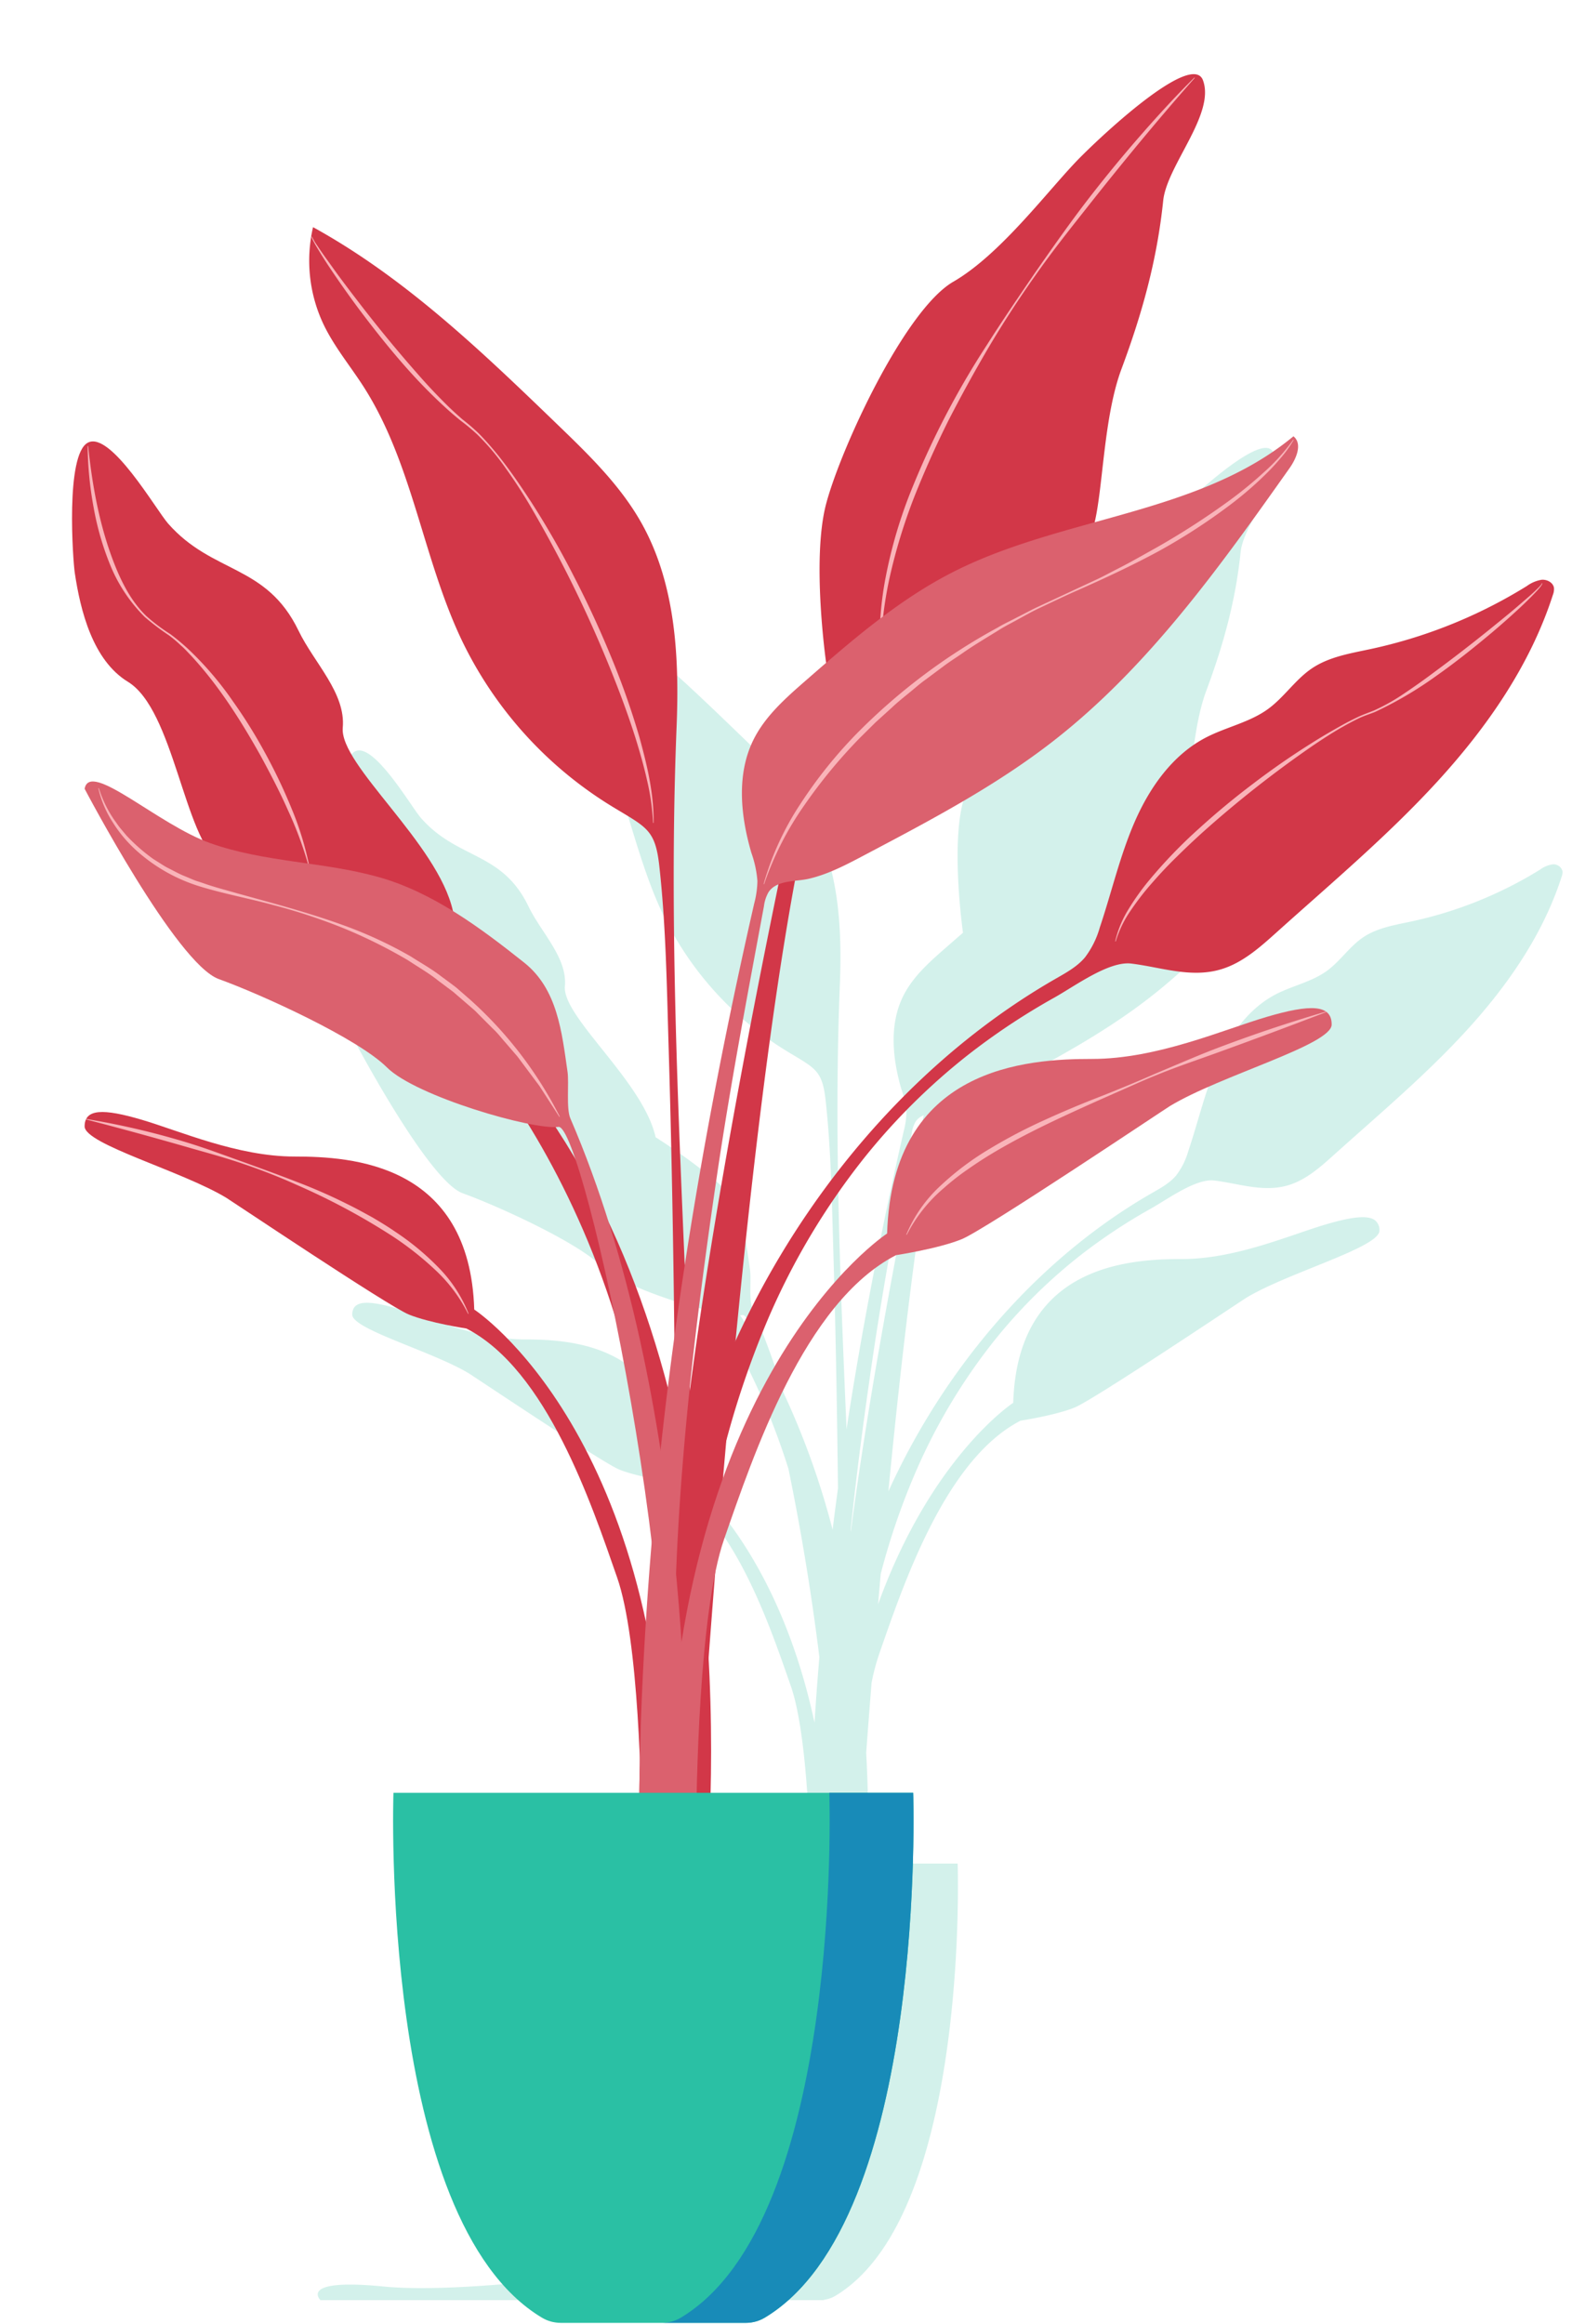 <svg xmlns="http://www.w3.org/2000/svg" width="113" height="167" viewBox="0 0 113 167" fill="none"><path opacity=".5" d="M112.316 62.606a.664.664 0 0 0-.727-.486c-.319.052-.62.18-.879.372a29.283 29.283 0 0 1-9.248 3.727c-1.197.257-2.45.455-3.467 1.136-.986.662-1.65 1.715-2.61 2.413-1.098.8-2.49 1.069-3.694 1.697-1.955 1.022-3.305 2.938-4.19 4.96-.883 2.02-1.373 4.19-2.077 6.28a5.291 5.291 0 0 1-.883 1.776c-.463.545-1.109.898-1.73 1.254-7.693 4.418-13.884 11.441-17.914 19.294a55.497 55.497 0 0 0-1.039 2.148c.952-9.828 2.13-19.72 3.518-27.241.282-.034.558-.06.793-.113 1.243-.282 2.4-.918 3.518-1.508 3.787-1.999 7.596-4.012 10.975-6.641 5.646-4.391 9.863-10.316 13.995-16.154.382-.54.736-1.344.327-1.807a.757.757 0 0 0-.09-.087c-3.336 2.764-7.544 3.916-11.771 5.09.508-2.176.539-6.26 1.59-9.078 1.228-3.297 2.105-6.458 2.467-9.958.216-2.083 3.09-5.114 2.36-7.121-.604-1.66-5.43 2.715-7.24 4.525-1.811 1.81-4.677 5.732-7.543 7.391-2.866 1.659-6.637 9.804-7.527 13.123-.846 3.152-.085 8.872-.007 9.436-.41.353-.818.708-1.224 1.064-1.18 1.029-2.39 2.096-3.082 3.5-1.012 2.049-.76 4.501-.117 6.694.19.534.31 1.09.355 1.655a5.56 5.56 0 0 1-.193 1.342c-1.619 7.1-3.01 14.238-4.11 21.42-.457-10.646-.908-21.318-.483-31.88.167-4.142-.056-8.482-2.092-12.093-1.252-2.22-3.111-4.022-4.945-5.79-4.48-4.324-9.032-8.699-14.487-11.7a8.798 8.798 0 0 0 .62 5.751c.634 1.33 1.592 2.474 2.386 3.715 2.886 4.515 3.49 10.114 5.786 14.956a23.405 23.405 0 0 0 8.916 9.87c1.057.645 1.707.982 2.12 1.467.375.44.556 1.004.67 2.033.397 3.548.447 7.152.554 10.718.173 5.733.273 11.468.339 17.205-.134.989-.263 1.98-.386 2.971a56.954 56.954 0 0 0-3.499-9.776 63.832 63.832 0 0 0-2.271-6.157c-.256-.593-.07-2.076-.169-2.762-.335-2.337-.591-4.885-2.56-6.453a44.06 44.06 0 0 0-4.223-3.055c-.892-4.018-6.721-8.642-6.523-10.855.184-2.053-1.701-3.841-2.615-5.734-1.914-3.97-5.081-3.343-7.726-6.35-.704-.8-3.4-5.492-4.749-4.788-1.342.7-.885 6.976-.778 7.696.334 2.246 1.064 5.185 3.147 6.459 2.225 1.36 3.032 6.667 4.413 9.37-3.038-1.286-6.69-4.66-6.977-3.035 0 0 5.43 10.358 7.944 11.264 2.514.906 8.246 3.518 9.955 5.229 1.309 1.309 5.69 2.796 8.345 3.33a50.37 50.37 0 0 1 5.111 11.241 173.207 173.207 0 0 1 2.224 13.536 222.57 222.57 0 0 0-.285 3.724l-.063.982c-2.964-13.792-10.162-18.483-10.162-18.483-.265-8.66-7.271-9.055-10.642-9.055-3.372 0-6.809-1.52-9.055-2.182-1.874-.55-2.963-.64-3.275-.042h-.004l-.003.015a.946.946 0 0 0-.09.425c0 1.057 5.777 2.642 8.396 4.23.33.2 9.584 6.412 10.807 6.907 1.223.496 3.404.827 3.404.827 4.76 2.445 7.403 10.378 8.924 14.74.84 2.412 1.196 7.066 1.345 10.746-.01.441-.018.884-.024 1.326-.004.224-.01.448-.012.672H38.07s-.73 21.206 6.572 29.218c-1.563.293-11.814 1.697-17.056 1.179-6.181-.61-4.553.977-4.553.977h36.224l-.073-.017c.013 0 .025 0 .038-.003l.035-.007a2.159 2.159 0 0 0 .791-.281c8.155-4.882 8.807-23.642 8.812-29.386 0-1.063-.02-1.68-.02-1.68h-6.458a100.99 100.99 0 0 0-.118-7.964c.12-1.621.25-3.3.387-5.024.132-.685.309-1.36.53-2.022 1.734-4.978 4.751-14.028 10.181-16.818 0 0 2.49-.378 3.884-.943 1.395-.566 11.955-7.654 12.331-7.882 2.987-1.812 9.579-3.62 9.579-4.827a.871.871 0 0 0-.32-.747l-.007-.022-.015.004c-.534-.373-1.7-.218-3.505.312-2.564.755-6.486 2.49-10.332 2.49-3.846 0-11.841.452-12.143 10.332 0 0-5.857 3.816-9.716 14.48l.191-2.187a50.327 50.327 0 0 1 2.461-7.203 41.809 41.809 0 0 1 5.715-9.575 37.859 37.859 0 0 1 6.146-6.09 39.788 39.788 0 0 1 5.097-3.382c1.241-.697 3.238-2.177 4.561-2.018 1.78.216 3.545.878 5.337.332 1.278-.389 2.308-1.319 3.302-2.212 3.236-2.908 6.577-5.715 9.512-8.926 2.935-3.211 5.476-6.873 6.811-11.014a.933.933 0 0 0 .065-.412Zm-59.114 31.91c.063-.001.122-.005.173-.012.23-.03.579.661.999 1.896a42.81 42.81 0 0 0-1.172-1.883Zm7.956 15.564-.006-.172c.435-4.174.99-8.328 1.595-12.436.79-5.368 1.803-10.698 2.794-16.031.035-.293.127-.576.272-.832.144-.21.349-.37.587-.459-1.766 8.58-3.943 20.007-5.242 29.93Z" fill="#A8E5D9"/><path d="M26.153 27.819c3.504 5.481 4.236 12.279 7.024 18.157A28.416 28.416 0 0 0 44.002 57.96c1.283.783 2.072 1.19 2.574 1.78.455.535.675 1.22.814 2.468.481 4.31.542 8.684.672 13.013.456 15.124.514 30.262.556 45.391.01 3.802.016 7.603.016 11.405h1.903c-.032-7.285-.443-14.609-.61-21.802-.45-19.255-2.066-38.764-1.292-57.973.203-5.03-.068-10.299-2.54-14.683-1.52-2.694-3.777-4.882-6.003-7.03-5.44-5.249-10.965-10.56-17.59-14.204a10.684 10.684 0 0 0 .753 6.983c.77 1.615 1.934 3.003 2.898 4.51Z" fill="#D23748"/><path d="M46.962 132.017h3.079c1.495-23.098 5.425-74.32 11.347-83.203 1.282 0 16.664-8.608 17.291-11.24.627-2.633.656-7.623 1.938-11.062 1.492-4.002 2.557-7.84 2.997-12.089.261-2.529 3.75-6.208 2.863-8.645-.732-2.015-6.593 3.296-8.79 5.493-2.198 2.198-5.677 6.96-9.157 8.973-3.48 2.014-8.058 11.904-9.137 15.933-1.08 4.029 0 11.517 0 11.517s-9.558 41.218-10.994 63.93a1259.845 1259.845 0 0 1-1.437 20.393Z" fill="#D23748"/><path d="m47.103 114.192-.124 17.825h3.983c.737-14.689-.415-45.102-20.218-61.288 0 0 2.898-.374 1.815-5.254-1.082-4.88-8.16-10.493-7.92-13.18.223-2.492-2.066-4.664-3.174-6.961-2.324-4.82-6.17-4.059-9.382-7.709-.855-.972-4.129-6.669-5.765-5.814-1.63.85-1.075 8.47-.945 9.344.405 2.727 1.29 6.295 3.821 7.842 3.297 2.014 4.03 11.17 6.593 13.002 2.564 1.831 12.087 9.34 14.1 9.523 2.013.183 17.4 16.482 17.216 42.67Z" fill="#D23748"/><path d="M104.706 44.71a35.503 35.503 0 0 1-6.18 1.933c-1.453.312-2.972.552-4.208 1.38-1.197.802-2.003 2.081-3.168 2.93-1.334.97-3.024 1.296-4.486 2.06-2.374 1.24-4.013 3.566-5.086 6.02-1.074 2.454-1.668 5.087-2.523 7.626a6.432 6.432 0 0 1-1.072 2.154c-.562.664-1.346 1.091-2.1 1.524-9.34 5.365-16.856 13.89-21.75 23.425-4.088 7.968-6.497 16.739-7.561 25.612a83.693 83.693 0 0 0-.583 12.642h3.916c-.427-6.798-.303-13.648.674-20.392a66.21 66.21 0 0 1 4.614-16.8 50.757 50.757 0 0 1 6.938-11.625 45.962 45.962 0 0 1 7.462-7.395 48.326 48.326 0 0 1 6.188-4.107c1.507-.846 3.931-2.643 5.538-2.45 2.16.263 4.304 1.067 6.48.404 1.551-.472 2.802-1.602 4.008-2.686 3.928-3.53 7.985-6.939 11.549-10.837 3.563-3.898 6.648-8.345 8.269-13.372.063-.159.091-.33.08-.501-.055-.387-.494-.62-.883-.59a2.462 2.462 0 0 0-1.068.45 35.477 35.477 0 0 1-5.048 2.595Z" fill="#D23748"/><path d="M33.528 95.474c5.778 2.97 8.988 12.6 10.834 17.896 1.574 4.516 1.747 15.504 1.764 18.647h1.824c.04-28.855-13.86-37.907-13.86-37.907-.321-10.513-8.828-10.995-12.92-10.995-4.093 0-8.267-1.846-10.995-2.648-2.729-.803-4.093-.803-4.093.481s7.013 3.208 10.192 5.136c.4.243 11.636 7.785 13.121 8.387 1.485.602 4.133 1.003 4.133 1.003Z" fill="#D23748"/><path d="M91.056 73.079c-3.114.915-7.875 3.021-12.546 3.021-4.67 0-14.376.55-14.742 12.546 0 0-15.9 10.355-15.813 43.372h2.079c.016-3.418.197-16.185 2.014-21.396 2.106-6.044 5.768-17.032 12.36-20.42 0 0 3.023-.458 4.717-1.145 1.694-.688 14.514-9.292 14.97-9.569 3.628-2.2 11.63-4.395 11.63-5.86 0-1.465-1.556-1.465-4.67-.55Z" fill="#DB616E"/><path d="M40.145 80.984c1.796-.24 9.699 36.049 7.235 51.033h1.949c.13-5.046.36-31.514-8.33-51.644-.31-.72-.085-2.521-.204-3.354-.408-2.837-.718-5.931-3.11-7.836-3.12-2.483-6.584-5.065-10.472-6.152-3.97-1.11-8.194-1.052-12.096-2.437-3.785-1.343-8.668-5.982-9.034-3.907 0 0 6.593 12.576 9.645 13.674 3.052 1.1 10.011 4.273 12.086 6.349 2.076 2.075 10.5 4.518 12.33 4.274Z" fill="#DB616E"/><path d="M93.088 31.46a.963.963 0 0 0-.111-.106c-6.804 5.64-16.602 5.75-24.478 9.759-3.923 1.997-7.284 4.92-10.601 7.813-1.432 1.249-2.9 2.544-3.742 4.248-1.227 2.488-.922 5.466-.141 8.127.231.648.376 1.324.43 2.01a6.759 6.759 0 0 1-.233 1.629c-3.79 16.616-6.566 33.399-7.708 50.416-.371 5.543-.6 11.104-.547 16.66h3.142c-1.602-15.732.133-31.852 2.423-47.43.96-6.519 2.19-12.988 3.393-19.464a2.69 2.69 0 0 1 .33-1.009c.58-.879 1.961-.749 2.86-.953 1.509-.343 2.914-1.115 4.27-1.831 4.598-2.427 9.222-4.871 13.325-8.063 6.852-5.332 11.975-12.525 16.99-19.612.465-.655.896-1.632.398-2.194Z" fill="#DB616E"/><path d="M65.642 128.842h-37.36s-1.058 30.693 10.675 37.719c.41.245.88.373 1.359.373h13.292c.479 0 .948-.128 1.36-.373 11.732-7.026 10.674-37.719 10.674-37.719Z" fill="#2AC0A4"/><path d="M54.969 166.561c-.411.244-.88.373-1.359.373h-6.032c.478.001.948-.128 1.358-.373 11.736-7.026 10.677-37.719 10.677-37.719h6.029s1.058 30.693-10.673 37.719Z" fill="#188BB8"/><path d="M6.194 80.414a55.765 55.765 0 0 1 7.712 1.837c1.26.404 2.498.87 3.743 1.313 1.24.452 2.481.903 3.715 1.384a39.39 39.39 0 0 1 3.634 1.6c.596.29 1.175.614 1.758.932.573.337 1.14.681 1.687 1.06a18.748 18.748 0 0 1 3.07 2.543 9.89 9.89 0 0 1 2.169 3.323l-.034.014a10.953 10.953 0 0 0-2.339-3.136 22.529 22.529 0 0 0-3.076-2.431 47.948 47.948 0 0 0-6.947-3.72 40.817 40.817 0 0 0-3.68-1.45c-1.246-.432-2.52-.784-3.788-1.142a284.37 284.37 0 0 0-7.631-2.091l.007-.036Zm.91-23.774c.26.838.65 1.63 1.156 2.348.13.175.248.36.387.528l.42.502a12.811 12.811 0 0 0 1.96 1.72l.554.348c.181.121.37.23.565.328.39.193.768.413 1.177.568l.603.255c.202.081.414.14.62.21.821.297 1.682.513 2.528.758l2.553.705c1.7.476 3.395.98 5.059 1.582a30.777 30.777 0 0 1 4.82 2.23c.746.48 1.528.91 2.228 1.458.358.263.718.523 1.069.797l1.004.875a28.67 28.67 0 0 1 6.432 8.394l-.031.017-1.434-2.222-1.578-2.114-.86-.998c-.294-.326-.555-.681-.88-.978l-.929-.93c-.156-.154-.303-.317-.468-.463l-.498-.429-.995-.858-1.053-.788c-.683-.551-1.449-.984-2.179-1.47a36.384 36.384 0 0 0-4.718-2.338 41.306 41.306 0 0 0-5.02-1.646c-1.704-.463-3.437-.783-5.141-1.299a12.137 12.137 0 0 1-4.636-2.595 9.472 9.472 0 0 1-1.717-2.044 7.647 7.647 0 0 1-1.034-2.445l.036-.007Zm15.089 5.429a22.001 22.001 0 0 0-1.23-3.955 38.723 38.723 0 0 0-1.894-3.978 35.811 35.811 0 0 0-2.33-3.743 23.36 23.36 0 0 0-2.83-3.382 15.28 15.28 0 0 0-1.67-1.443c-.618-.39-1.202-.83-1.744-1.318-1.044-1.018-1.722-2.34-2.257-3.682-1.065-2.703-1.6-5.6-1.9-8.505H6.3c.015 1.47.157 2.935.425 4.38a20.384 20.384 0 0 0 1.23 4.242 11.257 11.257 0 0 0 2.45 3.655c.558.478 1.144.922 1.755 1.33a8.5 8.5 0 0 1 .831.706c.279.234.52.513.773.773 1.978 2.143 3.546 4.626 4.97 7.164.696 1.282 1.374 2.579 1.964 3.912a26.976 26.976 0 0 1 1.436 3.835l.058.009Zm.237-45.064c.106.231.234.451.383.657.141.216.288.43.436.641l.905 1.26c.61.837 1.24 1.657 1.872 2.475a98.294 98.294 0 0 0 3.948 4.78 41.265 41.265 0 0 0 2.119 2.26c.365.364.748.71 1.137 1.05.41.318.804.657 1.18 1.016 1.461 1.486 2.645 3.204 3.777 4.94a62 62 0 0 1 3.098 5.4 71.547 71.547 0 0 1 2.614 5.651 55.421 55.421 0 0 1 2.072 5.873c.55 1.997 1.04 4.048 1.01 6.133h-.037a16.5 16.5 0 0 0-.432-3.063c-.224-1.01-.511-2-.814-2.987-.62-1.97-1.358-3.902-2.148-5.81a88.945 88.945 0 0 0-5.533-11.087 35.309 35.309 0 0 0-1.7-2.593 17.174 17.174 0 0 0-1.995-2.363 13.926 13.926 0 0 0-1.188-.992 23.05 23.05 0 0 1-1.181-1.018 37.819 37.819 0 0 1-2.204-2.203c-1.405-1.53-2.7-3.155-3.947-4.813a71.927 71.927 0 0 1-1.804-2.535 37.316 37.316 0 0 1-1.258-1.967 8.589 8.589 0 0 1-.191-.34 1.34 1.34 0 0 1-.154-.368l.036.003Zm70.563 14.611a8.73 8.73 0 0 1-.93 1.298c-.343.408-.704.8-1.086 1.172a25.86 25.86 0 0 1-2.413 2.092 42.75 42.75 0 0 1-5.349 3.474c-1.874 1.007-3.8 1.907-5.741 2.764-.973.427-1.925.89-2.883 1.342-.477.229-.937.494-1.403.745-.46.261-.939.491-1.385.777-.9.557-1.813 1.093-2.678 1.703-.434.3-.884.58-1.305.9l-1.272.947c-.432.305-.822.662-1.235.992-.408.336-.821.665-1.204 1.029l-1.173 1.063-1.125 1.114a37.293 37.293 0 0 0-4.02 4.88 22.537 22.537 0 0 0-2.865 5.632l-.035-.01a20.646 20.646 0 0 1 2.66-5.78 32.97 32.97 0 0 1 3.989-4.985 43.153 43.153 0 0 1 10.165-7.658c.455-.275.941-.493 1.41-.743.476-.236.94-.494 1.42-.721l2.887-1.343 1.441-.671c.48-.226.944-.482 1.416-.722.948-.473 1.863-1.007 2.789-1.519a54.978 54.978 0 0 0 5.327-3.433 29.246 29.246 0 0 0 2.45-2.008c.792-.7 1.502-1.487 2.117-2.347l.031.016ZM85.884 5.598c-2.689 3.04-5.264 6.171-7.776 9.354-1.26 1.59-2.52 3.183-3.682 4.842a74.66 74.66 0 0 0-3.318 5.102 105.672 105.672 0 0 0-2.93 5.322 70.144 70.144 0 0 0-2.476 5.538 39.964 39.964 0 0 0-1.762 5.79 28.323 28.323 0 0 0-.458 2.758 9.51 9.51 0 0 0-.201.154c.064-.996.192-1.986.381-2.966.386-2.004.951-3.97 1.689-5.872a60.475 60.475 0 0 1 5.59-10.83c1.087-1.714 2.234-3.392 3.38-5.07 1.158-1.666 2.323-3.332 3.55-4.951a99 99 0 0 1 3.846-4.729C83.05 8.506 84.412 7 85.859 5.572l.025.026Zm24.941 36.304c.011.002.021.01.027.02.006.01.009.02.006.032a.324.324 0 0 1-.014.043.836.836 0 0 1-.042.072c-.03.045-.063.088-.096.13a5.017 5.017 0 0 1-.208.242c-.144.157-.292.31-.441.46-.3.3-.604.597-.917.883a58.048 58.048 0 0 1-1.907 1.684c-1.299 1.09-2.627 2.149-4.016 3.125a27.219 27.219 0 0 1-4.39 2.578c-.402.158-.8.278-1.18.464-.379.186-.751.382-1.117.591-.737.415-1.444.878-2.144 1.35a79.415 79.415 0 0 0-7.96 6.26 58.702 58.702 0 0 0-1.838 1.738 30.563 30.563 0 0 0-1.736 1.836 18.994 18.994 0 0 0-1.55 1.991 7.928 7.928 0 0 0-1.103 2.258l-.036-.008a7.658 7.658 0 0 1 .982-2.349c.445-.727.942-1.42 1.488-2.075a35.237 35.237 0 0 1 3.539-3.67 55.325 55.325 0 0 1 3.921-3.248 55.887 55.887 0 0 1 4.183-2.899c.716-.455 1.451-.88 2.191-1.295.371-.206.75-.4 1.133-.582.384-.182.794-.323 1.178-.479a14.221 14.221 0 0 0 2.197-1.243 46.454 46.454 0 0 0 2.066-1.465 116.14 116.14 0 0 0 4.014-3.095c.655-.533 1.316-1.061 1.958-1.61l.959-.83c.158-.14.314-.283.465-.43a6.71 6.71 0 0 0 .223-.223 1.89 1.89 0 0 0 .103-.118c.029-.031.069-.104.056-.102l.006-.036ZM95.341 72.729a417.616 417.616 0 0 1-8.154 3.036c-1.364.489-2.74.955-4.08 1.507-.675.265-1.333.567-1.998.858l-1.991.88c-2.646 1.186-5.288 2.383-7.765 3.863a29.07 29.07 0 0 0-1.81 1.178c-.593.409-1.16.853-1.697 1.331a10.86 10.86 0 0 0-2.666 3.361l-.034-.014a10.006 10.006 0 0 1 2.506-3.558 20.332 20.332 0 0 1 3.505-2.621 37.242 37.242 0 0 1 3.867-2.031 72.319 72.319 0 0 1 4.016-1.694c1.351-.53 2.688-1.086 4.019-1.67 1.338-.562 2.67-1.141 4.021-1.674a104.999 104.999 0 0 1 8.249-2.787l.012.035Z" fill="#F9B4B9"/></svg>